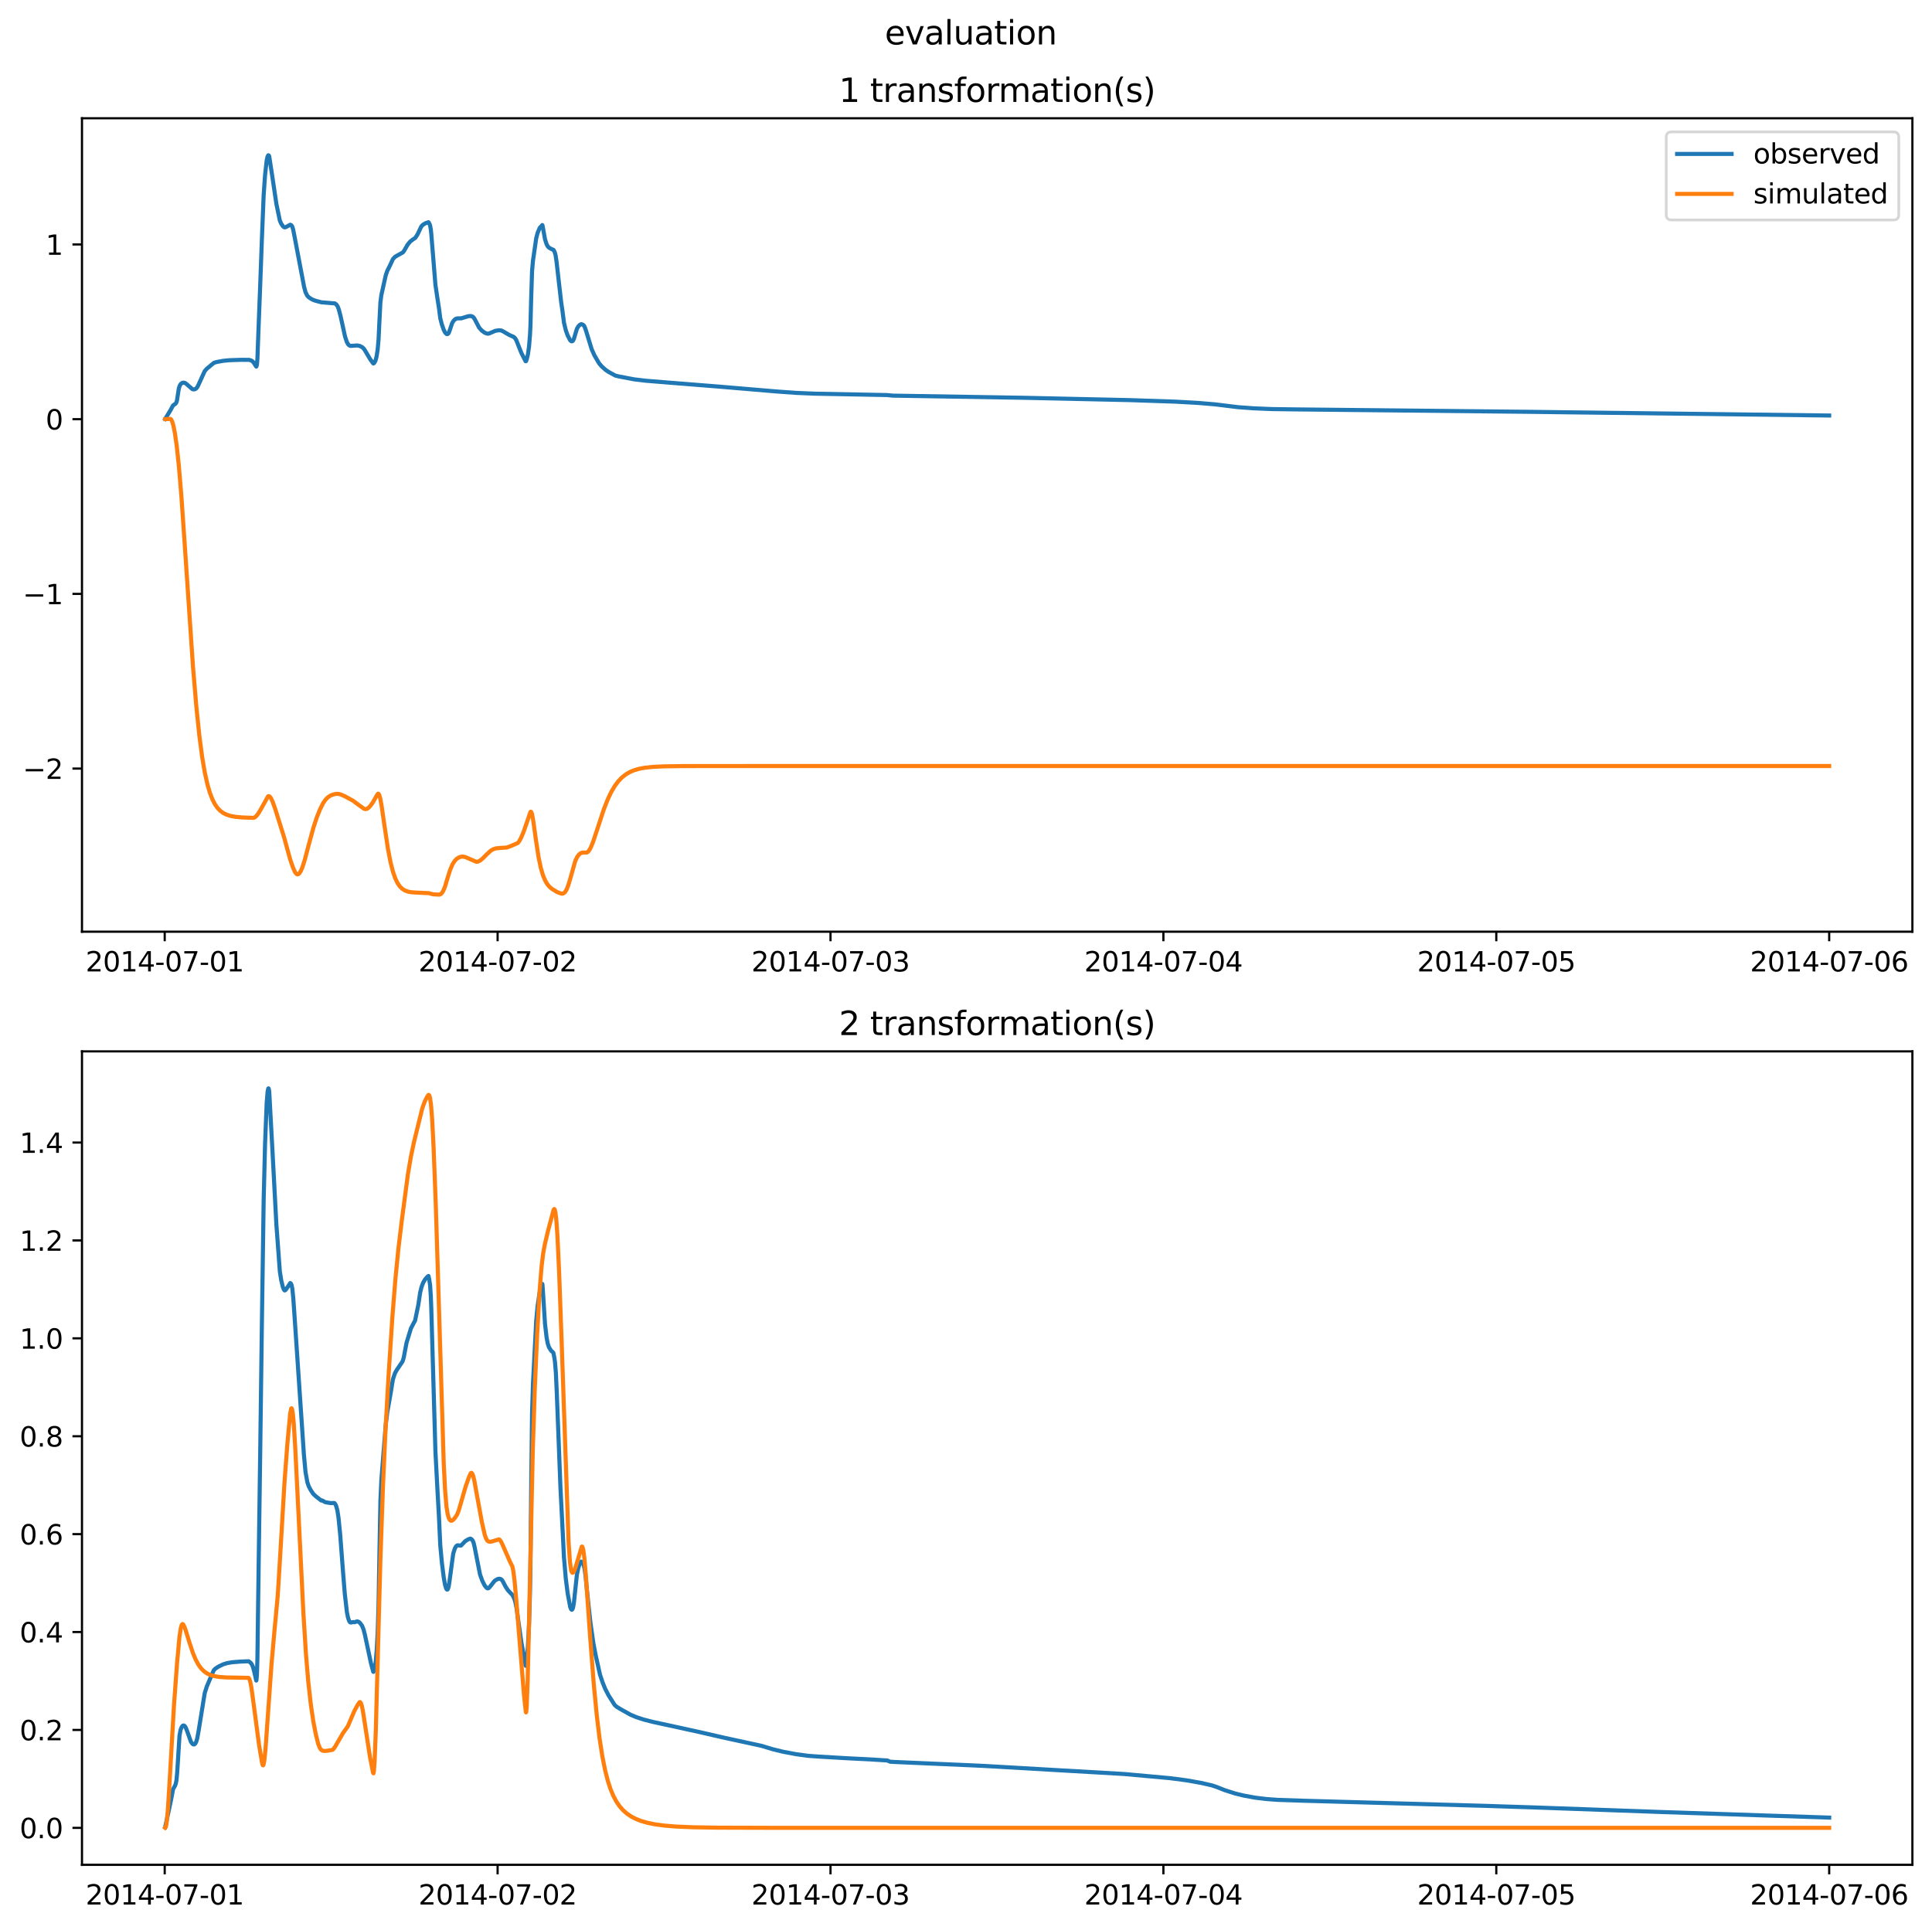 <?xml version="1.0" encoding="utf-8" standalone="no"?>
<!DOCTYPE svg PUBLIC "-//W3C//DTD SVG 1.1//EN"
  "http://www.w3.org/Graphics/SVG/1.1/DTD/svg11.dtd">
<svg xmlns:xlink="http://www.w3.org/1999/xlink" width="709.427pt" height="708.798pt" viewBox="0 0 709.427 708.798" xmlns="http://www.w3.org/2000/svg" version="1.1">
 <defs>
  <style type="text/css">*{stroke-linejoin: round; stroke-linecap: butt}</style>
 </defs>
 <g id="figure_1">
  <g id="patch_1">
   <path d="M 0 708.798 
L 709.427 708.798 
L 709.427 0 
L 0 0 
z
" style="fill: #ffffff"/>
  </g>
  <g id="axes_1">
   <g id="patch_2">
    <path d="M 30.103 342.2 
L 702.227 342.2 
L 702.227 43.44 
L 30.103 43.44 
z
" style="fill: #ffffff"/>
   </g>
   <g id="matplotlib.axis_1">
    <g id="xtick_1">
     <g id="line2d_1">
      <defs>
       <path id="m34ded2253c" d="M 0 0 
L 0 3.5 
" style="stroke: #000000; stroke-width: 0.8"/>
      </defs>
      <g>
       <use xlink:href="#m34ded2253c" x="60.484" y="342.2" style="stroke: #000000; stroke-width: 0.8"/>
      </g>
     </g>
     <g id="text_1">
      <!-- 2014-07-01 -->
      <g transform="translate(31.427 356.798) scale(0.1 -0.1)">
       <defs>
        <path id="DejaVuSans-32" d="M 1228 531 
L 3431 531 
L 3431 0 
L 469 0 
L 469 531 
Q 828 903 1448 1529 
Q 2069 2156 2228 2338 
Q 2531 2678 2651 2914 
Q 2772 3150 2772 3378 
Q 2772 3750 2511 3984 
Q 2250 4219 1831 4219 
Q 1534 4219 1204 4116 
Q 875 4013 500 3803 
L 500 4441 
Q 881 4594 1212 4672 
Q 1544 4750 1819 4750 
Q 2544 4750 2975 4387 
Q 3406 4025 3406 3419 
Q 3406 3131 3298 2873 
Q 3191 2616 2906 2266 
Q 2828 2175 2409 1742 
Q 1991 1309 1228 531 
z
" transform="scale(0.016)"/>
        <path id="DejaVuSans-30" d="M 2034 4250 
Q 1547 4250 1301 3770 
Q 1056 3291 1056 2328 
Q 1056 1369 1301 889 
Q 1547 409 2034 409 
Q 2525 409 2770 889 
Q 3016 1369 3016 2328 
Q 3016 3291 2770 3770 
Q 2525 4250 2034 4250 
z
M 2034 4750 
Q 2819 4750 3233 4129 
Q 3647 3509 3647 2328 
Q 3647 1150 3233 529 
Q 2819 -91 2034 -91 
Q 1250 -91 836 529 
Q 422 1150 422 2328 
Q 422 3509 836 4129 
Q 1250 4750 2034 4750 
z
" transform="scale(0.016)"/>
        <path id="DejaVuSans-31" d="M 794 531 
L 1825 531 
L 1825 4091 
L 703 3866 
L 703 4441 
L 1819 4666 
L 2450 4666 
L 2450 531 
L 3481 531 
L 3481 0 
L 794 0 
L 794 531 
z
" transform="scale(0.016)"/>
        <path id="DejaVuSans-34" d="M 2419 4116 
L 825 1625 
L 2419 1625 
L 2419 4116 
z
M 2253 4666 
L 3047 4666 
L 3047 1625 
L 3713 1625 
L 3713 1100 
L 3047 1100 
L 3047 0 
L 2419 0 
L 2419 1100 
L 313 1100 
L 313 1709 
L 2253 4666 
z
" transform="scale(0.016)"/>
        <path id="DejaVuSans-2d" d="M 313 2009 
L 1997 2009 
L 1997 1497 
L 313 1497 
L 313 2009 
z
" transform="scale(0.016)"/>
        <path id="DejaVuSans-37" d="M 525 4666 
L 3525 4666 
L 3525 4397 
L 1831 0 
L 1172 0 
L 2766 4134 
L 525 4134 
L 525 4666 
z
" transform="scale(0.016)"/>
       </defs>
       <use xlink:href="#DejaVuSans-32"/>
       <use xlink:href="#DejaVuSans-30" x="63.623"/>
       <use xlink:href="#DejaVuSans-31" x="127.246"/>
       <use xlink:href="#DejaVuSans-34" x="190.869"/>
       <use xlink:href="#DejaVuSans-2d" x="254.492"/>
       <use xlink:href="#DejaVuSans-30" x="290.576"/>
       <use xlink:href="#DejaVuSans-37" x="354.199"/>
       <use xlink:href="#DejaVuSans-2d" x="417.822"/>
       <use xlink:href="#DejaVuSans-30" x="453.906"/>
       <use xlink:href="#DejaVuSans-31" x="517.529"/>
      </g>
     </g>
    </g>
    <g id="xtick_2">
     <g id="line2d_2">
      <g>
       <use xlink:href="#m34ded2253c" x="182.723" y="342.2" style="stroke: #000000; stroke-width: 0.8"/>
      </g>
     </g>
     <g id="text_2">
      <!-- 2014-07-02 -->
      <g transform="translate(153.665 356.798) scale(0.1 -0.1)">
       <use xlink:href="#DejaVuSans-32"/>
       <use xlink:href="#DejaVuSans-30" x="63.623"/>
       <use xlink:href="#DejaVuSans-31" x="127.246"/>
       <use xlink:href="#DejaVuSans-34" x="190.869"/>
       <use xlink:href="#DejaVuSans-2d" x="254.492"/>
       <use xlink:href="#DejaVuSans-30" x="290.576"/>
       <use xlink:href="#DejaVuSans-37" x="354.199"/>
       <use xlink:href="#DejaVuSans-2d" x="417.822"/>
       <use xlink:href="#DejaVuSans-30" x="453.906"/>
       <use xlink:href="#DejaVuSans-32" x="517.529"/>
      </g>
     </g>
    </g>
    <g id="xtick_3">
     <g id="line2d_3">
      <g>
       <use xlink:href="#m34ded2253c" x="304.961" y="342.2" style="stroke: #000000; stroke-width: 0.8"/>
      </g>
     </g>
     <g id="text_3">
      <!-- 2014-07-03 -->
      <g transform="translate(275.903 356.798) scale(0.1 -0.1)">
       <defs>
        <path id="DejaVuSans-33" d="M 2597 2516 
Q 3050 2419 3304 2112 
Q 3559 1806 3559 1356 
Q 3559 666 3084 287 
Q 2609 -91 1734 -91 
Q 1441 -91 1130 -33 
Q 819 25 488 141 
L 488 750 
Q 750 597 1062 519 
Q 1375 441 1716 441 
Q 2309 441 2620 675 
Q 2931 909 2931 1356 
Q 2931 1769 2642 2001 
Q 2353 2234 1838 2234 
L 1294 2234 
L 1294 2753 
L 1863 2753 
Q 2328 2753 2575 2939 
Q 2822 3125 2822 3475 
Q 2822 3834 2567 4026 
Q 2313 4219 1838 4219 
Q 1578 4219 1281 4162 
Q 984 4106 628 3988 
L 628 4550 
Q 988 4650 1302 4700 
Q 1616 4750 1894 4750 
Q 2613 4750 3031 4423 
Q 3450 4097 3450 3541 
Q 3450 3153 3228 2886 
Q 3006 2619 2597 2516 
z
" transform="scale(0.016)"/>
       </defs>
       <use xlink:href="#DejaVuSans-32"/>
       <use xlink:href="#DejaVuSans-30" x="63.623"/>
       <use xlink:href="#DejaVuSans-31" x="127.246"/>
       <use xlink:href="#DejaVuSans-34" x="190.869"/>
       <use xlink:href="#DejaVuSans-2d" x="254.492"/>
       <use xlink:href="#DejaVuSans-30" x="290.576"/>
       <use xlink:href="#DejaVuSans-37" x="354.199"/>
       <use xlink:href="#DejaVuSans-2d" x="417.822"/>
       <use xlink:href="#DejaVuSans-30" x="453.906"/>
       <use xlink:href="#DejaVuSans-33" x="517.529"/>
      </g>
     </g>
    </g>
    <g id="xtick_4">
     <g id="line2d_4">
      <g>
       <use xlink:href="#m34ded2253c" x="427.199" y="342.2" style="stroke: #000000; stroke-width: 0.8"/>
      </g>
     </g>
     <g id="text_4">
      <!-- 2014-07-04 -->
      <g transform="translate(398.141 356.798) scale(0.1 -0.1)">
       <use xlink:href="#DejaVuSans-32"/>
       <use xlink:href="#DejaVuSans-30" x="63.623"/>
       <use xlink:href="#DejaVuSans-31" x="127.246"/>
       <use xlink:href="#DejaVuSans-34" x="190.869"/>
       <use xlink:href="#DejaVuSans-2d" x="254.492"/>
       <use xlink:href="#DejaVuSans-30" x="290.576"/>
       <use xlink:href="#DejaVuSans-37" x="354.199"/>
       <use xlink:href="#DejaVuSans-2d" x="417.822"/>
       <use xlink:href="#DejaVuSans-30" x="453.906"/>
       <use xlink:href="#DejaVuSans-34" x="517.529"/>
      </g>
     </g>
    </g>
    <g id="xtick_5">
     <g id="line2d_5">
      <g>
       <use xlink:href="#m34ded2253c" x="549.437" y="342.2" style="stroke: #000000; stroke-width: 0.8"/>
      </g>
     </g>
     <g id="text_5">
      <!-- 2014-07-05 -->
      <g transform="translate(520.38 356.798) scale(0.1 -0.1)">
       <defs>
        <path id="DejaVuSans-35" d="M 691 4666 
L 3169 4666 
L 3169 4134 
L 1269 4134 
L 1269 2991 
Q 1406 3038 1543 3061 
Q 1681 3084 1819 3084 
Q 2600 3084 3056 2656 
Q 3513 2228 3513 1497 
Q 3513 744 3044 326 
Q 2575 -91 1722 -91 
Q 1428 -91 1123 -41 
Q 819 9 494 109 
L 494 744 
Q 775 591 1075 516 
Q 1375 441 1709 441 
Q 2250 441 2565 725 
Q 2881 1009 2881 1497 
Q 2881 1984 2565 2268 
Q 2250 2553 1709 2553 
Q 1456 2553 1204 2497 
Q 953 2441 691 2322 
L 691 4666 
z
" transform="scale(0.016)"/>
       </defs>
       <use xlink:href="#DejaVuSans-32"/>
       <use xlink:href="#DejaVuSans-30" x="63.623"/>
       <use xlink:href="#DejaVuSans-31" x="127.246"/>
       <use xlink:href="#DejaVuSans-34" x="190.869"/>
       <use xlink:href="#DejaVuSans-2d" x="254.492"/>
       <use xlink:href="#DejaVuSans-30" x="290.576"/>
       <use xlink:href="#DejaVuSans-37" x="354.199"/>
       <use xlink:href="#DejaVuSans-2d" x="417.822"/>
       <use xlink:href="#DejaVuSans-30" x="453.906"/>
       <use xlink:href="#DejaVuSans-35" x="517.529"/>
      </g>
     </g>
    </g>
    <g id="xtick_6">
     <g id="line2d_6">
      <g>
       <use xlink:href="#m34ded2253c" x="671.676" y="342.2" style="stroke: #000000; stroke-width: 0.8"/>
      </g>
     </g>
     <g id="text_6">
      <!-- 2014-07-06 -->
      <g transform="translate(642.618 356.798) scale(0.1 -0.1)">
       <defs>
        <path id="DejaVuSans-36" d="M 2113 2584 
Q 1688 2584 1439 2293 
Q 1191 2003 1191 1497 
Q 1191 994 1439 701 
Q 1688 409 2113 409 
Q 2538 409 2786 701 
Q 3034 994 3034 1497 
Q 3034 2003 2786 2293 
Q 2538 2584 2113 2584 
z
M 3366 4563 
L 3366 3988 
Q 3128 4100 2886 4159 
Q 2644 4219 2406 4219 
Q 1781 4219 1451 3797 
Q 1122 3375 1075 2522 
Q 1259 2794 1537 2939 
Q 1816 3084 2150 3084 
Q 2853 3084 3261 2657 
Q 3669 2231 3669 1497 
Q 3669 778 3244 343 
Q 2819 -91 2113 -91 
Q 1303 -91 875 529 
Q 447 1150 447 2328 
Q 447 3434 972 4092 
Q 1497 4750 2381 4750 
Q 2619 4750 2861 4703 
Q 3103 4656 3366 4563 
z
" transform="scale(0.016)"/>
       </defs>
       <use xlink:href="#DejaVuSans-32"/>
       <use xlink:href="#DejaVuSans-30" x="63.623"/>
       <use xlink:href="#DejaVuSans-31" x="127.246"/>
       <use xlink:href="#DejaVuSans-34" x="190.869"/>
       <use xlink:href="#DejaVuSans-2d" x="254.492"/>
       <use xlink:href="#DejaVuSans-30" x="290.576"/>
       <use xlink:href="#DejaVuSans-37" x="354.199"/>
       <use xlink:href="#DejaVuSans-2d" x="417.822"/>
       <use xlink:href="#DejaVuSans-30" x="453.906"/>
       <use xlink:href="#DejaVuSans-36" x="517.529"/>
      </g>
     </g>
    </g>
   </g>
   <g id="matplotlib.axis_2">
    <g id="ytick_1">
     <g id="line2d_7">
      <defs>
       <path id="ma7a2035416" d="M 0 0 
L -3.5 0 
" style="stroke: #000000; stroke-width: 0.8"/>
      </defs>
      <g>
       <use xlink:href="#ma7a2035416" x="30.103" y="282.288" style="stroke: #000000; stroke-width: 0.8"/>
      </g>
     </g>
     <g id="text_7">
      <!-- −2 -->
      <g transform="translate(8.361 286.087) scale(0.1 -0.1)">
       <defs>
        <path id="DejaVuSans-2212" d="M 678 2272 
L 4684 2272 
L 4684 1741 
L 678 1741 
L 678 2272 
z
" transform="scale(0.016)"/>
       </defs>
       <use xlink:href="#DejaVuSans-2212"/>
       <use xlink:href="#DejaVuSans-32" x="83.789"/>
      </g>
     </g>
    </g>
    <g id="ytick_2">
     <g id="line2d_8">
      <g>
       <use xlink:href="#ma7a2035416" x="30.103" y="218.121" style="stroke: #000000; stroke-width: 0.8"/>
      </g>
     </g>
     <g id="text_8">
      <!-- −1 -->
      <g transform="translate(8.361 221.92) scale(0.1 -0.1)">
       <use xlink:href="#DejaVuSans-2212"/>
       <use xlink:href="#DejaVuSans-31" x="83.789"/>
      </g>
     </g>
    </g>
    <g id="ytick_3">
     <g id="line2d_9">
      <g>
       <use xlink:href="#ma7a2035416" x="30.103" y="153.954" style="stroke: #000000; stroke-width: 0.8"/>
      </g>
     </g>
     <g id="text_9">
      <!-- 0 -->
      <g transform="translate(16.741 157.753) scale(0.1 -0.1)">
       <use xlink:href="#DejaVuSans-30"/>
      </g>
     </g>
    </g>
    <g id="ytick_4">
     <g id="line2d_10">
      <g>
       <use xlink:href="#ma7a2035416" x="30.103" y="89.787" style="stroke: #000000; stroke-width: 0.8"/>
      </g>
     </g>
     <g id="text_10">
      <!-- 1 -->
      <g transform="translate(16.741 93.586) scale(0.1 -0.1)">
       <use xlink:href="#DejaVuSans-31"/>
      </g>
     </g>
    </g>
   </g>
   <g id="line2d_11">
    <path d="M 60.654 153.873 
L 62.522 150.791 
L 62.946 150.022 
L 63.54 148.901 
L 64.05 148.574 
L 64.474 148.24 
L 64.729 147.871 
L 64.983 147.117 
L 65.238 145.427 
L 65.663 142.675 
L 66.002 141.637 
L 66.427 140.966 
L 66.936 140.622 
L 67.445 140.528 
L 67.955 140.659 
L 68.464 141.027 
L 70.671 142.945 
L 71.265 143.027 
L 71.774 142.879 
L 72.199 142.525 
L 72.623 141.887 
L 73.387 140.221 
L 75.17 136.292 
L 76.019 135.352 
L 77.038 134.526 
L 77.802 133.872 
L 78.565 133.264 
L 79.499 132.976 
L 81.876 132.529 
L 84.253 132.298 
L 88.497 132.155 
L 91.553 132.174 
L 92.402 132.485 
L 92.912 132.885 
L 93.421 133.602 
L 94.1 134.648 
L 94.185 134.559 
L 94.355 133.788 
L 94.524 131.664 
L 94.864 122.44 
L 95.543 104.829 
L 96.137 88.519 
L 96.816 71.666 
L 97.326 64.354 
L 97.92 58.962 
L 98.259 57.458 
L 98.514 57.032 
L 98.684 57.076 
L 98.854 57.409 
L 99.023 58.49 
L 99.363 60.735 
L 99.957 64.597 
L 101.485 74.87 
L 102.758 81.023 
L 103.268 82.168 
L 103.947 83.155 
L 104.371 83.47 
L 104.711 83.495 
L 105.22 83.279 
L 106.578 82.536 
L 107.003 82.739 
L 107.342 83.278 
L 107.682 84.472 
L 108.106 86.629 
L 111.672 105.391 
L 112.181 107.302 
L 112.86 108.655 
L 113.454 109.25 
L 114.643 109.993 
L 115.746 110.427 
L 118.038 111.036 
L 118.378 111.054 
L 122.198 111.378 
L 122.962 111.433 
L 123.471 111.791 
L 123.98 112.524 
L 124.405 113.627 
L 125.084 116.233 
L 126.697 123.593 
L 127.376 125.656 
L 127.885 126.526 
L 128.395 126.954 
L 128.819 127.041 
L 131.196 126.882 
L 132.13 127.075 
L 133.063 127.546 
L 133.658 128.152 
L 134.167 128.955 
L 135.95 131.971 
L 137.053 133.491 
L 137.223 133.48 
L 137.562 133.078 
L 137.902 132.367 
L 138.242 131.114 
L 138.666 128.49 
L 139.006 124.695 
L 139.26 119.288 
L 139.685 111.037 
L 140.024 108.417 
L 141.637 101.141 
L 142.231 99.415 
L 142.91 98.095 
L 143.505 96.858 
L 144.269 95.177 
L 145.033 94.351 
L 145.881 93.841 
L 147.919 92.723 
L 148.343 92.175 
L 149.701 89.83 
L 150.635 88.711 
L 151.569 87.987 
L 152.503 87.353 
L 153.097 86.435 
L 153.352 86.04 
L 154.71 83.148 
L 155.304 82.551 
L 156.238 81.993 
L 157.341 81.613 
L 157.681 82.187 
L 157.935 82.84 
L 158.19 84.266 
L 158.36 85.818 
L 159.888 104.632 
L 160.652 109.784 
L 161.161 113.014 
L 161.671 116.939 
L 162.265 119.218 
L 162.944 121.154 
L 163.453 122.151 
L 163.963 122.668 
L 164.302 122.712 
L 164.557 122.573 
L 164.811 122.222 
L 165.236 121.042 
L 166 118.736 
L 166.509 117.887 
L 167.103 117.267 
L 167.698 116.968 
L 168.292 116.923 
L 169.395 116.914 
L 172.027 116.118 
L 172.876 116.063 
L 173.555 116.296 
L 173.979 116.673 
L 174.404 117.401 
L 175.932 120.333 
L 176.781 121.288 
L 177.799 122.087 
L 178.648 122.483 
L 179.242 122.563 
L 179.752 122.419 
L 181.874 121.511 
L 183.232 121.299 
L 184.081 121.385 
L 184.675 121.662 
L 186.882 122.962 
L 188.665 123.754 
L 189.174 124.272 
L 189.599 124.979 
L 190.278 126.698 
L 191.466 129.673 
L 192.994 132.674 
L 193.164 132.654 
L 193.419 131.965 
L 193.843 130.217 
L 194.267 127.22 
L 194.607 123.132 
L 194.777 119.8 
L 195.031 110.096 
L 195.371 99.575 
L 195.71 95.73 
L 196.899 87.487 
L 197.408 85.548 
L 198.172 83.721 
L 198.597 83.239 
L 198.936 82.962 
L 199.106 82.651 
L 199.191 82.726 
L 199.446 84.078 
L 200.125 87.886 
L 200.719 89.708 
L 201.143 90.494 
L 201.568 90.946 
L 202.417 91.426 
L 203.265 91.785 
L 203.69 92.612 
L 204.029 93.81 
L 204.369 96.174 
L 206.067 111.07 
L 206.491 113.845 
L 207.085 118.482 
L 207.765 121.311 
L 208.444 123.213 
L 209.377 125.005 
L 209.802 125.342 
L 210.141 125.325 
L 210.396 125.126 
L 210.736 124.46 
L 211.16 123.023 
L 211.839 120.769 
L 212.348 119.883 
L 212.943 119.287 
L 213.452 119.05 
L 214.046 119.255 
L 214.386 119.564 
L 214.725 120.14 
L 215.15 121.373 
L 217.272 128.285 
L 218.291 130.548 
L 219.988 133.445 
L 220.922 134.541 
L 222.365 135.84 
L 223.469 136.593 
L 225.931 137.935 
L 227.119 138.235 
L 232.891 139.335 
L 237.136 139.837 
L 244.86 140.47 
L 263.96 141.991 
L 285.437 143.804 
L 292.398 144.303 
L 299.273 144.592 
L 325.674 145.097 
L 327.881 145.31 
L 376.012 146.101 
L 414.721 146.953 
L 431.783 147.53 
L 439.847 147.981 
L 446.214 148.519 
L 454.618 149.554 
L 460.39 149.971 
L 467.096 150.245 
L 475.161 150.361 
L 562.086 151.26 
L 572.782 151.399 
L 671.676 152.612 
L 671.676 152.612 
" clip-path="url(#p67f927326b)" style="fill: none; stroke: #1f77b4; stroke-width: 1.5; stroke-linecap: square"/>
   </g>
   <g id="line2d_12">
    <path d="M 60.654 153.944 
L 62.607 153.851 
L 62.946 154.245 
L 63.286 155.001 
L 63.71 156.486 
L 64.219 159.071 
L 64.899 163.858 
L 65.663 171.007 
L 66.596 182.138 
L 67.785 199.34 
L 70.841 244.567 
L 72.114 259.747 
L 73.218 270.341 
L 74.236 278.056 
L 75.17 283.577 
L 76.104 287.845 
L 77.038 291.094 
L 77.971 293.536 
L 78.905 295.357 
L 79.839 296.704 
L 80.857 297.773 
L 81.961 298.589 
L 83.149 299.189 
L 84.593 299.659 
L 86.375 299.998 
L 88.922 300.236 
L 93.081 300.386 
L 93.591 300.173 
L 94.185 299.659 
L 94.949 298.65 
L 96.052 296.752 
L 98.429 292.466 
L 98.769 292.416 
L 99.108 292.63 
L 99.533 293.215 
L 100.127 294.488 
L 101.061 297.132 
L 104.286 307.411 
L 106.494 315.457 
L 107.512 318.456 
L 108.361 320.364 
L 108.87 320.995 
L 109.21 321.144 
L 109.549 321.077 
L 109.974 320.704 
L 110.483 319.868 
L 111.077 318.438 
L 111.926 315.753 
L 113.369 310.274 
L 115.067 304.049 
L 116.341 300.179 
L 117.529 297.222 
L 118.632 295.019 
L 119.481 293.77 
L 120.33 292.89 
L 121.264 292.249 
L 122.283 291.823 
L 123.471 291.568 
L 124.32 291.59 
L 125.254 291.841 
L 126.697 292.497 
L 129.668 294.116 
L 131.96 295.828 
L 133.658 297.027 
L 134.167 297.181 
L 134.676 297.101 
L 135.27 296.739 
L 135.95 296.043 
L 136.883 294.762 
L 138.411 292.039 
L 138.836 291.501 
L 139.006 291.559 
L 139.26 291.993 
L 139.6 293.158 
L 140.109 295.863 
L 141.128 302.916 
L 142.486 311.958 
L 143.42 316.758 
L 144.269 320.068 
L 145.117 322.539 
L 145.966 324.319 
L 146.815 325.562 
L 147.664 326.404 
L 148.598 327.012 
L 149.701 327.447 
L 151.06 327.712 
L 153.012 327.838 
L 157.511 328.043 
L 159.039 328.462 
L 160.227 328.537 
L 161.416 328.58 
L 161.925 328.329 
L 162.35 327.884 
L 162.859 326.981 
L 163.453 325.473 
L 164.302 322.617 
L 165.321 319.384 
L 166.17 317.437 
L 166.934 316.233 
L 167.698 315.437 
L 168.462 314.942 
L 169.31 314.649 
L 170.074 314.618 
L 171.008 314.842 
L 172.451 315.469 
L 174.913 316.531 
L 175.507 316.454 
L 176.186 316.134 
L 177.12 315.409 
L 178.733 313.798 
L 180.176 312.452 
L 181.11 311.913 
L 182.128 311.594 
L 183.317 311.462 
L 186.033 311.284 
L 187.476 310.779 
L 190.108 309.635 
L 190.617 309.022 
L 191.296 307.813 
L 192.23 305.607 
L 193.419 302.188 
L 194.777 298.211 
L 194.947 298.125 
L 195.116 298.315 
L 195.371 299.077 
L 195.795 301.323 
L 196.729 308.082 
L 197.748 314.789 
L 198.597 318.841 
L 199.361 321.426 
L 200.125 323.286 
L 200.889 324.629 
L 201.738 325.681 
L 202.671 326.471 
L 204.624 327.669 
L 206.152 328.216 
L 206.661 328.209 
L 207.085 328.014 
L 207.51 327.598 
L 208.019 326.77 
L 208.613 325.314 
L 209.377 322.79 
L 211.245 316.194 
L 211.924 314.774 
L 212.603 313.859 
L 213.282 313.331 
L 213.876 313.151 
L 214.725 313.141 
L 215.489 313.125 
L 215.914 312.843 
L 216.423 312.203 
L 217.017 311.084 
L 217.866 308.957 
L 219.224 304.845 
L 221.771 297.109 
L 223.214 293.464 
L 224.487 290.812 
L 225.761 288.662 
L 227.034 286.952 
L 228.307 285.613 
L 229.666 284.516 
L 231.109 283.644 
L 232.722 282.942 
L 234.589 282.387 
L 236.796 281.97 
L 239.682 281.664 
L 243.842 281.467 
L 251.312 281.368 
L 279.155 281.349 
L 671.676 281.349 
L 671.676 281.349 
" clip-path="url(#p67f927326b)" style="fill: none; stroke: #ff7f0e; stroke-width: 1.5; stroke-linecap: square"/>
   </g>
   <g id="patch_3">
    <path d="M 30.103 342.2 
L 30.103 43.44 
" style="fill: none; stroke: #000000; stroke-width: 0.8; stroke-linejoin: miter; stroke-linecap: square"/>
   </g>
   <g id="patch_4">
    <path d="M 702.227 342.2 
L 702.227 43.44 
" style="fill: none; stroke: #000000; stroke-width: 0.8; stroke-linejoin: miter; stroke-linecap: square"/>
   </g>
   <g id="patch_5">
    <path d="M 30.103 342.2 
L 702.227 342.2 
" style="fill: none; stroke: #000000; stroke-width: 0.8; stroke-linejoin: miter; stroke-linecap: square"/>
   </g>
   <g id="patch_6">
    <path d="M 30.103 43.44 
L 702.227 43.44 
" style="fill: none; stroke: #000000; stroke-width: 0.8; stroke-linejoin: miter; stroke-linecap: square"/>
   </g>
   <g id="text_11">
    <!-- 1 transformation(s) -->
    <g transform="translate(308.05 37.44) scale(0.12 -0.12)">
     <defs>
      <path id="DejaVuSans-20" transform="scale(0.016)"/>
      <path id="DejaVuSans-74" d="M 1172 4494 
L 1172 3500 
L 2356 3500 
L 2356 3053 
L 1172 3053 
L 1172 1153 
Q 1172 725 1289 603 
Q 1406 481 1766 481 
L 2356 481 
L 2356 0 
L 1766 0 
Q 1100 0 847 248 
Q 594 497 594 1153 
L 594 3053 
L 172 3053 
L 172 3500 
L 594 3500 
L 594 4494 
L 1172 4494 
z
" transform="scale(0.016)"/>
      <path id="DejaVuSans-72" d="M 2631 2963 
Q 2534 3019 2420 3045 
Q 2306 3072 2169 3072 
Q 1681 3072 1420 2755 
Q 1159 2438 1159 1844 
L 1159 0 
L 581 0 
L 581 3500 
L 1159 3500 
L 1159 2956 
Q 1341 3275 1631 3429 
Q 1922 3584 2338 3584 
Q 2397 3584 2469 3576 
Q 2541 3569 2628 3553 
L 2631 2963 
z
" transform="scale(0.016)"/>
      <path id="DejaVuSans-61" d="M 2194 1759 
Q 1497 1759 1228 1600 
Q 959 1441 959 1056 
Q 959 750 1161 570 
Q 1363 391 1709 391 
Q 2188 391 2477 730 
Q 2766 1069 2766 1631 
L 2766 1759 
L 2194 1759 
z
M 3341 1997 
L 3341 0 
L 2766 0 
L 2766 531 
Q 2569 213 2275 61 
Q 1981 -91 1556 -91 
Q 1019 -91 701 211 
Q 384 513 384 1019 
Q 384 1609 779 1909 
Q 1175 2209 1959 2209 
L 2766 2209 
L 2766 2266 
Q 2766 2663 2505 2880 
Q 2244 3097 1772 3097 
Q 1472 3097 1187 3025 
Q 903 2953 641 2809 
L 641 3341 
Q 956 3463 1253 3523 
Q 1550 3584 1831 3584 
Q 2591 3584 2966 3190 
Q 3341 2797 3341 1997 
z
" transform="scale(0.016)"/>
      <path id="DejaVuSans-6e" d="M 3513 2113 
L 3513 0 
L 2938 0 
L 2938 2094 
Q 2938 2591 2744 2837 
Q 2550 3084 2163 3084 
Q 1697 3084 1428 2787 
Q 1159 2491 1159 1978 
L 1159 0 
L 581 0 
L 581 3500 
L 1159 3500 
L 1159 2956 
Q 1366 3272 1645 3428 
Q 1925 3584 2291 3584 
Q 2894 3584 3203 3211 
Q 3513 2838 3513 2113 
z
" transform="scale(0.016)"/>
      <path id="DejaVuSans-73" d="M 2834 3397 
L 2834 2853 
Q 2591 2978 2328 3040 
Q 2066 3103 1784 3103 
Q 1356 3103 1142 2972 
Q 928 2841 928 2578 
Q 928 2378 1081 2264 
Q 1234 2150 1697 2047 
L 1894 2003 
Q 2506 1872 2764 1633 
Q 3022 1394 3022 966 
Q 3022 478 2636 193 
Q 2250 -91 1575 -91 
Q 1294 -91 989 -36 
Q 684 19 347 128 
L 347 722 
Q 666 556 975 473 
Q 1284 391 1588 391 
Q 1994 391 2212 530 
Q 2431 669 2431 922 
Q 2431 1156 2273 1281 
Q 2116 1406 1581 1522 
L 1381 1569 
Q 847 1681 609 1914 
Q 372 2147 372 2553 
Q 372 3047 722 3315 
Q 1072 3584 1716 3584 
Q 2034 3584 2315 3537 
Q 2597 3491 2834 3397 
z
" transform="scale(0.016)"/>
      <path id="DejaVuSans-66" d="M 2375 4863 
L 2375 4384 
L 1825 4384 
Q 1516 4384 1395 4259 
Q 1275 4134 1275 3809 
L 1275 3500 
L 2222 3500 
L 2222 3053 
L 1275 3053 
L 1275 0 
L 697 0 
L 697 3053 
L 147 3053 
L 147 3500 
L 697 3500 
L 697 3744 
Q 697 4328 969 4595 
Q 1241 4863 1831 4863 
L 2375 4863 
z
" transform="scale(0.016)"/>
      <path id="DejaVuSans-6f" d="M 1959 3097 
Q 1497 3097 1228 2736 
Q 959 2375 959 1747 
Q 959 1119 1226 758 
Q 1494 397 1959 397 
Q 2419 397 2687 759 
Q 2956 1122 2956 1747 
Q 2956 2369 2687 2733 
Q 2419 3097 1959 3097 
z
M 1959 3584 
Q 2709 3584 3137 3096 
Q 3566 2609 3566 1747 
Q 3566 888 3137 398 
Q 2709 -91 1959 -91 
Q 1206 -91 779 398 
Q 353 888 353 1747 
Q 353 2609 779 3096 
Q 1206 3584 1959 3584 
z
" transform="scale(0.016)"/>
      <path id="DejaVuSans-6d" d="M 3328 2828 
Q 3544 3216 3844 3400 
Q 4144 3584 4550 3584 
Q 5097 3584 5394 3201 
Q 5691 2819 5691 2113 
L 5691 0 
L 5113 0 
L 5113 2094 
Q 5113 2597 4934 2840 
Q 4756 3084 4391 3084 
Q 3944 3084 3684 2787 
Q 3425 2491 3425 1978 
L 3425 0 
L 2847 0 
L 2847 2094 
Q 2847 2600 2669 2842 
Q 2491 3084 2119 3084 
Q 1678 3084 1418 2786 
Q 1159 2488 1159 1978 
L 1159 0 
L 581 0 
L 581 3500 
L 1159 3500 
L 1159 2956 
Q 1356 3278 1631 3431 
Q 1906 3584 2284 3584 
Q 2666 3584 2933 3390 
Q 3200 3197 3328 2828 
z
" transform="scale(0.016)"/>
      <path id="DejaVuSans-69" d="M 603 3500 
L 1178 3500 
L 1178 0 
L 603 0 
L 603 3500 
z
M 603 4863 
L 1178 4863 
L 1178 4134 
L 603 4134 
L 603 4863 
z
" transform="scale(0.016)"/>
      <path id="DejaVuSans-28" d="M 1984 4856 
Q 1566 4138 1362 3434 
Q 1159 2731 1159 2009 
Q 1159 1288 1364 580 
Q 1569 -128 1984 -844 
L 1484 -844 
Q 1016 -109 783 600 
Q 550 1309 550 2009 
Q 550 2706 781 3412 
Q 1013 4119 1484 4856 
L 1984 4856 
z
" transform="scale(0.016)"/>
      <path id="DejaVuSans-29" d="M 513 4856 
L 1013 4856 
Q 1481 4119 1714 3412 
Q 1947 2706 1947 2009 
Q 1947 1309 1714 600 
Q 1481 -109 1013 -844 
L 513 -844 
Q 928 -128 1133 580 
Q 1338 1288 1338 2009 
Q 1338 2731 1133 3434 
Q 928 4138 513 4856 
z
" transform="scale(0.016)"/>
     </defs>
     <use xlink:href="#DejaVuSans-31"/>
     <use xlink:href="#DejaVuSans-20" x="63.623"/>
     <use xlink:href="#DejaVuSans-74" x="95.41"/>
     <use xlink:href="#DejaVuSans-72" x="134.619"/>
     <use xlink:href="#DejaVuSans-61" x="175.732"/>
     <use xlink:href="#DejaVuSans-6e" x="237.012"/>
     <use xlink:href="#DejaVuSans-73" x="300.391"/>
     <use xlink:href="#DejaVuSans-66" x="352.49"/>
     <use xlink:href="#DejaVuSans-6f" x="387.695"/>
     <use xlink:href="#DejaVuSans-72" x="448.877"/>
     <use xlink:href="#DejaVuSans-6d" x="488.24"/>
     <use xlink:href="#DejaVuSans-61" x="585.652"/>
     <use xlink:href="#DejaVuSans-74" x="646.932"/>
     <use xlink:href="#DejaVuSans-69" x="686.141"/>
     <use xlink:href="#DejaVuSans-6f" x="713.924"/>
     <use xlink:href="#DejaVuSans-6e" x="775.105"/>
     <use xlink:href="#DejaVuSans-28" x="838.484"/>
     <use xlink:href="#DejaVuSans-73" x="877.498"/>
     <use xlink:href="#DejaVuSans-29" x="929.598"/>
    </g>
   </g>
   <g id="legend_1">
    <g id="patch_7">
     <path d="M 613.833 80.796 
L 695.227 80.796 
Q 697.227 80.796 697.227 78.796 
L 697.227 50.44 
Q 697.227 48.44 695.227 48.44 
L 613.833 48.44 
Q 611.833 48.44 611.833 50.44 
L 611.833 78.796 
Q 611.833 80.796 613.833 80.796 
z
" style="fill: #ffffff; opacity: 0.8; stroke: #cccccc; stroke-linejoin: miter"/>
    </g>
    <g id="line2d_13">
     <path d="M 615.833 56.538 
L 625.833 56.538 
L 635.833 56.538 
" style="fill: none; stroke: #1f77b4; stroke-width: 1.5; stroke-linecap: square"/>
    </g>
    <g id="text_12">
     <!-- observed -->
     <g transform="translate(643.833 60.038) scale(0.1 -0.1)">
      <defs>
       <path id="DejaVuSans-62" d="M 3116 1747 
Q 3116 2381 2855 2742 
Q 2594 3103 2138 3103 
Q 1681 3103 1420 2742 
Q 1159 2381 1159 1747 
Q 1159 1113 1420 752 
Q 1681 391 2138 391 
Q 2594 391 2855 752 
Q 3116 1113 3116 1747 
z
M 1159 2969 
Q 1341 3281 1617 3432 
Q 1894 3584 2278 3584 
Q 2916 3584 3314 3078 
Q 3713 2572 3713 1747 
Q 3713 922 3314 415 
Q 2916 -91 2278 -91 
Q 1894 -91 1617 61 
Q 1341 213 1159 525 
L 1159 0 
L 581 0 
L 581 4863 
L 1159 4863 
L 1159 2969 
z
" transform="scale(0.016)"/>
       <path id="DejaVuSans-65" d="M 3597 1894 
L 3597 1613 
L 953 1613 
Q 991 1019 1311 708 
Q 1631 397 2203 397 
Q 2534 397 2845 478 
Q 3156 559 3463 722 
L 3463 178 
Q 3153 47 2828 -22 
Q 2503 -91 2169 -91 
Q 1331 -91 842 396 
Q 353 884 353 1716 
Q 353 2575 817 3079 
Q 1281 3584 2069 3584 
Q 2775 3584 3186 3129 
Q 3597 2675 3597 1894 
z
M 3022 2063 
Q 3016 2534 2758 2815 
Q 2500 3097 2075 3097 
Q 1594 3097 1305 2825 
Q 1016 2553 972 2059 
L 3022 2063 
z
" transform="scale(0.016)"/>
       <path id="DejaVuSans-76" d="M 191 3500 
L 800 3500 
L 1894 563 
L 2988 3500 
L 3597 3500 
L 2284 0 
L 1503 0 
L 191 3500 
z
" transform="scale(0.016)"/>
       <path id="DejaVuSans-64" d="M 2906 2969 
L 2906 4863 
L 3481 4863 
L 3481 0 
L 2906 0 
L 2906 525 
Q 2725 213 2448 61 
Q 2172 -91 1784 -91 
Q 1150 -91 751 415 
Q 353 922 353 1747 
Q 353 2572 751 3078 
Q 1150 3584 1784 3584 
Q 2172 3584 2448 3432 
Q 2725 3281 2906 2969 
z
M 947 1747 
Q 947 1113 1208 752 
Q 1469 391 1925 391 
Q 2381 391 2643 752 
Q 2906 1113 2906 1747 
Q 2906 2381 2643 2742 
Q 2381 3103 1925 3103 
Q 1469 3103 1208 2742 
Q 947 2381 947 1747 
z
" transform="scale(0.016)"/>
      </defs>
      <use xlink:href="#DejaVuSans-6f"/>
      <use xlink:href="#DejaVuSans-62" x="61.182"/>
      <use xlink:href="#DejaVuSans-73" x="124.658"/>
      <use xlink:href="#DejaVuSans-65" x="176.758"/>
      <use xlink:href="#DejaVuSans-72" x="238.281"/>
      <use xlink:href="#DejaVuSans-76" x="279.395"/>
      <use xlink:href="#DejaVuSans-65" x="338.574"/>
      <use xlink:href="#DejaVuSans-64" x="400.098"/>
     </g>
    </g>
    <g id="line2d_14">
     <path d="M 615.833 71.217 
L 625.833 71.217 
L 635.833 71.217 
" style="fill: none; stroke: #ff7f0e; stroke-width: 1.5; stroke-linecap: square"/>
    </g>
    <g id="text_13">
     <!-- simulated -->
     <g transform="translate(643.833 74.717) scale(0.1 -0.1)">
      <defs>
       <path id="DejaVuSans-75" d="M 544 1381 
L 544 3500 
L 1119 3500 
L 1119 1403 
Q 1119 906 1312 657 
Q 1506 409 1894 409 
Q 2359 409 2629 706 
Q 2900 1003 2900 1516 
L 2900 3500 
L 3475 3500 
L 3475 0 
L 2900 0 
L 2900 538 
Q 2691 219 2414 64 
Q 2138 -91 1772 -91 
Q 1169 -91 856 284 
Q 544 659 544 1381 
z
M 1991 3584 
L 1991 3584 
z
" transform="scale(0.016)"/>
       <path id="DejaVuSans-6c" d="M 603 4863 
L 1178 4863 
L 1178 0 
L 603 0 
L 603 4863 
z
" transform="scale(0.016)"/>
      </defs>
      <use xlink:href="#DejaVuSans-73"/>
      <use xlink:href="#DejaVuSans-69" x="52.1"/>
      <use xlink:href="#DejaVuSans-6d" x="79.883"/>
      <use xlink:href="#DejaVuSans-75" x="177.295"/>
      <use xlink:href="#DejaVuSans-6c" x="240.674"/>
      <use xlink:href="#DejaVuSans-61" x="268.457"/>
      <use xlink:href="#DejaVuSans-74" x="329.736"/>
      <use xlink:href="#DejaVuSans-65" x="368.945"/>
      <use xlink:href="#DejaVuSans-64" x="430.469"/>
     </g>
    </g>
   </g>
  </g>
  <g id="axes_2">
   <g id="patch_8">
    <path d="M 30.103 684.92 
L 702.227 684.92 
L 702.227 386.16 
L 30.103 386.16 
z
" style="fill: #ffffff"/>
   </g>
   <g id="matplotlib.axis_3">
    <g id="xtick_7">
     <g id="line2d_15">
      <g>
       <use xlink:href="#m34ded2253c" x="60.484" y="684.92" style="stroke: #000000; stroke-width: 0.8"/>
      </g>
     </g>
     <g id="text_14">
      <!-- 2014-07-01 -->
      <g transform="translate(31.427 699.518) scale(0.1 -0.1)">
       <use xlink:href="#DejaVuSans-32"/>
       <use xlink:href="#DejaVuSans-30" x="63.623"/>
       <use xlink:href="#DejaVuSans-31" x="127.246"/>
       <use xlink:href="#DejaVuSans-34" x="190.869"/>
       <use xlink:href="#DejaVuSans-2d" x="254.492"/>
       <use xlink:href="#DejaVuSans-30" x="290.576"/>
       <use xlink:href="#DejaVuSans-37" x="354.199"/>
       <use xlink:href="#DejaVuSans-2d" x="417.822"/>
       <use xlink:href="#DejaVuSans-30" x="453.906"/>
       <use xlink:href="#DejaVuSans-31" x="517.529"/>
      </g>
     </g>
    </g>
    <g id="xtick_8">
     <g id="line2d_16">
      <g>
       <use xlink:href="#m34ded2253c" x="182.723" y="684.92" style="stroke: #000000; stroke-width: 0.8"/>
      </g>
     </g>
     <g id="text_15">
      <!-- 2014-07-02 -->
      <g transform="translate(153.665 699.518) scale(0.1 -0.1)">
       <use xlink:href="#DejaVuSans-32"/>
       <use xlink:href="#DejaVuSans-30" x="63.623"/>
       <use xlink:href="#DejaVuSans-31" x="127.246"/>
       <use xlink:href="#DejaVuSans-34" x="190.869"/>
       <use xlink:href="#DejaVuSans-2d" x="254.492"/>
       <use xlink:href="#DejaVuSans-30" x="290.576"/>
       <use xlink:href="#DejaVuSans-37" x="354.199"/>
       <use xlink:href="#DejaVuSans-2d" x="417.822"/>
       <use xlink:href="#DejaVuSans-30" x="453.906"/>
       <use xlink:href="#DejaVuSans-32" x="517.529"/>
      </g>
     </g>
    </g>
    <g id="xtick_9">
     <g id="line2d_17">
      <g>
       <use xlink:href="#m34ded2253c" x="304.961" y="684.92" style="stroke: #000000; stroke-width: 0.8"/>
      </g>
     </g>
     <g id="text_16">
      <!-- 2014-07-03 -->
      <g transform="translate(275.903 699.518) scale(0.1 -0.1)">
       <use xlink:href="#DejaVuSans-32"/>
       <use xlink:href="#DejaVuSans-30" x="63.623"/>
       <use xlink:href="#DejaVuSans-31" x="127.246"/>
       <use xlink:href="#DejaVuSans-34" x="190.869"/>
       <use xlink:href="#DejaVuSans-2d" x="254.492"/>
       <use xlink:href="#DejaVuSans-30" x="290.576"/>
       <use xlink:href="#DejaVuSans-37" x="354.199"/>
       <use xlink:href="#DejaVuSans-2d" x="417.822"/>
       <use xlink:href="#DejaVuSans-30" x="453.906"/>
       <use xlink:href="#DejaVuSans-33" x="517.529"/>
      </g>
     </g>
    </g>
    <g id="xtick_10">
     <g id="line2d_18">
      <g>
       <use xlink:href="#m34ded2253c" x="427.199" y="684.92" style="stroke: #000000; stroke-width: 0.8"/>
      </g>
     </g>
     <g id="text_17">
      <!-- 2014-07-04 -->
      <g transform="translate(398.141 699.518) scale(0.1 -0.1)">
       <use xlink:href="#DejaVuSans-32"/>
       <use xlink:href="#DejaVuSans-30" x="63.623"/>
       <use xlink:href="#DejaVuSans-31" x="127.246"/>
       <use xlink:href="#DejaVuSans-34" x="190.869"/>
       <use xlink:href="#DejaVuSans-2d" x="254.492"/>
       <use xlink:href="#DejaVuSans-30" x="290.576"/>
       <use xlink:href="#DejaVuSans-37" x="354.199"/>
       <use xlink:href="#DejaVuSans-2d" x="417.822"/>
       <use xlink:href="#DejaVuSans-30" x="453.906"/>
       <use xlink:href="#DejaVuSans-34" x="517.529"/>
      </g>
     </g>
    </g>
    <g id="xtick_11">
     <g id="line2d_19">
      <g>
       <use xlink:href="#m34ded2253c" x="549.437" y="684.92" style="stroke: #000000; stroke-width: 0.8"/>
      </g>
     </g>
     <g id="text_18">
      <!-- 2014-07-05 -->
      <g transform="translate(520.38 699.518) scale(0.1 -0.1)">
       <use xlink:href="#DejaVuSans-32"/>
       <use xlink:href="#DejaVuSans-30" x="63.623"/>
       <use xlink:href="#DejaVuSans-31" x="127.246"/>
       <use xlink:href="#DejaVuSans-34" x="190.869"/>
       <use xlink:href="#DejaVuSans-2d" x="254.492"/>
       <use xlink:href="#DejaVuSans-30" x="290.576"/>
       <use xlink:href="#DejaVuSans-37" x="354.199"/>
       <use xlink:href="#DejaVuSans-2d" x="417.822"/>
       <use xlink:href="#DejaVuSans-30" x="453.906"/>
       <use xlink:href="#DejaVuSans-35" x="517.529"/>
      </g>
     </g>
    </g>
    <g id="xtick_12">
     <g id="line2d_20">
      <g>
       <use xlink:href="#m34ded2253c" x="671.676" y="684.92" style="stroke: #000000; stroke-width: 0.8"/>
      </g>
     </g>
     <g id="text_19">
      <!-- 2014-07-06 -->
      <g transform="translate(642.618 699.518) scale(0.1 -0.1)">
       <use xlink:href="#DejaVuSans-32"/>
       <use xlink:href="#DejaVuSans-30" x="63.623"/>
       <use xlink:href="#DejaVuSans-31" x="127.246"/>
       <use xlink:href="#DejaVuSans-34" x="190.869"/>
       <use xlink:href="#DejaVuSans-2d" x="254.492"/>
       <use xlink:href="#DejaVuSans-30" x="290.576"/>
       <use xlink:href="#DejaVuSans-37" x="354.199"/>
       <use xlink:href="#DejaVuSans-2d" x="417.822"/>
       <use xlink:href="#DejaVuSans-30" x="453.906"/>
       <use xlink:href="#DejaVuSans-36" x="517.529"/>
      </g>
     </g>
    </g>
   </g>
   <g id="matplotlib.axis_4">
    <g id="ytick_5">
     <g id="line2d_21">
      <g>
       <use xlink:href="#ma7a2035416" x="30.103" y="671.34" style="stroke: #000000; stroke-width: 0.8"/>
      </g>
     </g>
     <g id="text_20">
      <!-- 0.0 -->
      <g transform="translate(7.2 675.139) scale(0.1 -0.1)">
       <defs>
        <path id="DejaVuSans-2e" d="M 684 794 
L 1344 794 
L 1344 0 
L 684 0 
L 684 794 
z
" transform="scale(0.016)"/>
       </defs>
       <use xlink:href="#DejaVuSans-30"/>
       <use xlink:href="#DejaVuSans-2e" x="63.623"/>
       <use xlink:href="#DejaVuSans-30" x="95.41"/>
      </g>
     </g>
    </g>
    <g id="ytick_6">
     <g id="line2d_22">
      <g>
       <use xlink:href="#ma7a2035416" x="30.103" y="635.382" style="stroke: #000000; stroke-width: 0.8"/>
      </g>
     </g>
     <g id="text_21">
      <!-- 0.2 -->
      <g transform="translate(7.2 639.181) scale(0.1 -0.1)">
       <use xlink:href="#DejaVuSans-30"/>
       <use xlink:href="#DejaVuSans-2e" x="63.623"/>
       <use xlink:href="#DejaVuSans-32" x="95.41"/>
      </g>
     </g>
    </g>
    <g id="ytick_7">
     <g id="line2d_23">
      <g>
       <use xlink:href="#ma7a2035416" x="30.103" y="599.424" style="stroke: #000000; stroke-width: 0.8"/>
      </g>
     </g>
     <g id="text_22">
      <!-- 0.4 -->
      <g transform="translate(7.2 603.223) scale(0.1 -0.1)">
       <use xlink:href="#DejaVuSans-30"/>
       <use xlink:href="#DejaVuSans-2e" x="63.623"/>
       <use xlink:href="#DejaVuSans-34" x="95.41"/>
      </g>
     </g>
    </g>
    <g id="ytick_8">
     <g id="line2d_24">
      <g>
       <use xlink:href="#ma7a2035416" x="30.103" y="563.466" style="stroke: #000000; stroke-width: 0.8"/>
      </g>
     </g>
     <g id="text_23">
      <!-- 0.6 -->
      <g transform="translate(7.2 567.265) scale(0.1 -0.1)">
       <use xlink:href="#DejaVuSans-30"/>
       <use xlink:href="#DejaVuSans-2e" x="63.623"/>
       <use xlink:href="#DejaVuSans-36" x="95.41"/>
      </g>
     </g>
    </g>
    <g id="ytick_9">
     <g id="line2d_25">
      <g>
       <use xlink:href="#ma7a2035416" x="30.103" y="527.508" style="stroke: #000000; stroke-width: 0.8"/>
      </g>
     </g>
     <g id="text_24">
      <!-- 0.8 -->
      <g transform="translate(7.2 531.307) scale(0.1 -0.1)">
       <defs>
        <path id="DejaVuSans-38" d="M 2034 2216 
Q 1584 2216 1326 1975 
Q 1069 1734 1069 1313 
Q 1069 891 1326 650 
Q 1584 409 2034 409 
Q 2484 409 2743 651 
Q 3003 894 3003 1313 
Q 3003 1734 2745 1975 
Q 2488 2216 2034 2216 
z
M 1403 2484 
Q 997 2584 770 2862 
Q 544 3141 544 3541 
Q 544 4100 942 4425 
Q 1341 4750 2034 4750 
Q 2731 4750 3128 4425 
Q 3525 4100 3525 3541 
Q 3525 3141 3298 2862 
Q 3072 2584 2669 2484 
Q 3125 2378 3379 2068 
Q 3634 1759 3634 1313 
Q 3634 634 3220 271 
Q 2806 -91 2034 -91 
Q 1263 -91 848 271 
Q 434 634 434 1313 
Q 434 1759 690 2068 
Q 947 2378 1403 2484 
z
M 1172 3481 
Q 1172 3119 1398 2916 
Q 1625 2713 2034 2713 
Q 2441 2713 2670 2916 
Q 2900 3119 2900 3481 
Q 2900 3844 2670 4047 
Q 2441 4250 2034 4250 
Q 1625 4250 1398 4047 
Q 1172 3844 1172 3481 
z
" transform="scale(0.016)"/>
       </defs>
       <use xlink:href="#DejaVuSans-30"/>
       <use xlink:href="#DejaVuSans-2e" x="63.623"/>
       <use xlink:href="#DejaVuSans-38" x="95.41"/>
      </g>
     </g>
    </g>
    <g id="ytick_10">
     <g id="line2d_26">
      <g>
       <use xlink:href="#ma7a2035416" x="30.103" y="491.55" style="stroke: #000000; stroke-width: 0.8"/>
      </g>
     </g>
     <g id="text_25">
      <!-- 1.0 -->
      <g transform="translate(7.2 495.349) scale(0.1 -0.1)">
       <use xlink:href="#DejaVuSans-31"/>
       <use xlink:href="#DejaVuSans-2e" x="63.623"/>
       <use xlink:href="#DejaVuSans-30" x="95.41"/>
      </g>
     </g>
    </g>
    <g id="ytick_11">
     <g id="line2d_27">
      <g>
       <use xlink:href="#ma7a2035416" x="30.103" y="455.592" style="stroke: #000000; stroke-width: 0.8"/>
      </g>
     </g>
     <g id="text_26">
      <!-- 1.2 -->
      <g transform="translate(7.2 459.391) scale(0.1 -0.1)">
       <use xlink:href="#DejaVuSans-31"/>
       <use xlink:href="#DejaVuSans-2e" x="63.623"/>
       <use xlink:href="#DejaVuSans-32" x="95.41"/>
      </g>
     </g>
    </g>
    <g id="ytick_12">
     <g id="line2d_28">
      <g>
       <use xlink:href="#ma7a2035416" x="30.103" y="419.634" style="stroke: #000000; stroke-width: 0.8"/>
      </g>
     </g>
     <g id="text_27">
      <!-- 1.4 -->
      <g transform="translate(7.2 423.433) scale(0.1 -0.1)">
       <use xlink:href="#DejaVuSans-31"/>
       <use xlink:href="#DejaVuSans-2e" x="63.623"/>
       <use xlink:href="#DejaVuSans-34" x="95.41"/>
      </g>
     </g>
    </g>
   </g>
   <g id="line2d_29">
    <path d="M 60.654 671.114 
L 62.437 662.805 
L 62.861 660.827 
L 63.54 657.183 
L 63.965 656.386 
L 64.304 655.786 
L 64.559 655.061 
L 64.814 653.764 
L 65.068 650.972 
L 65.917 637.383 
L 66.342 635.209 
L 66.766 634.224 
L 67.191 633.77 
L 67.53 633.739 
L 67.87 633.983 
L 68.209 634.521 
L 68.719 635.822 
L 70.077 639.644 
L 70.586 640.414 
L 71.01 640.705 
L 71.35 640.7 
L 71.69 640.427 
L 72.029 639.803 
L 72.454 638.35 
L 72.963 635.52 
L 75.17 621.854 
L 75.934 619.448 
L 76.783 617.427 
L 77.802 615.072 
L 78.481 613.48 
L 79.075 612.867 
L 80.178 612.143 
L 81.961 611.274 
L 83.404 610.832 
L 85.357 610.504 
L 88.158 610.283 
L 91.299 610.15 
L 92.063 610.736 
L 92.487 611.331 
L 92.912 612.306 
L 93.336 613.919 
L 94.1 617.248 
L 94.185 616.998 
L 94.355 614.837 
L 94.524 608.885 
L 94.864 583.041 
L 95.543 533.695 
L 96.137 487.996 
L 96.816 440.776 
L 97.326 420.289 
L 97.92 405.182 
L 98.259 400.968 
L 98.514 399.774 
L 98.599 399.74 
L 98.684 399.898 
L 98.854 400.831 
L 99.023 403.86 
L 99.363 410.149 
L 99.957 420.97 
L 101.485 449.755 
L 102.758 466.993 
L 103.268 470.203 
L 103.862 472.703 
L 104.286 473.736 
L 104.541 473.959 
L 104.796 473.862 
L 105.135 473.453 
L 106.578 471.234 
L 106.833 471.455 
L 107.088 472.077 
L 107.342 473.314 
L 107.682 476.658 
L 108.106 482.703 
L 111.587 534.178 
L 112.181 540.626 
L 112.86 544.417 
L 113.369 545.896 
L 114.133 547.344 
L 114.982 548.614 
L 115.916 549.527 
L 117.953 551.115 
L 118.293 551.084 
L 119.481 551.75 
L 121.519 552.074 
L 122.452 552.015 
L 122.792 552.051 
L 123.132 552.445 
L 123.471 553.203 
L 123.896 554.808 
L 124.32 557.616 
L 124.914 563.566 
L 126.018 578.111 
L 126.612 585.407 
L 127.376 592.052 
L 127.8 594.188 
L 128.225 595.393 
L 128.564 595.876 
L 128.819 595.933 
L 129.668 595.756 
L 130.177 595.818 
L 131.196 595.486 
L 131.875 595.78 
L 132.384 596.321 
L 132.978 597.175 
L 133.488 598.461 
L 133.997 600.445 
L 136.204 610.815 
L 137.053 614.004 
L 137.138 614.057 
L 137.308 613.786 
L 137.647 612.453 
L 137.987 610.137 
L 138.326 606.175 
L 138.666 599.993 
L 139.006 589.36 
L 139.26 574.21 
L 139.685 551.09 
L 140.024 543.749 
L 141.637 523.363 
L 142.231 518.527 
L 142.825 515.249 
L 143.505 511.364 
L 144.269 506.651 
L 145.033 504.339 
L 145.712 503.142 
L 147.834 500 
L 148.258 498.603 
L 148.598 496.786 
L 149.277 493.189 
L 150.89 487.903 
L 151.908 485.943 
L 152.418 485.049 
L 152.757 483.378 
L 153.606 479.248 
L 154.285 474.735 
L 154.795 472.657 
L 155.389 471.105 
L 156.068 469.933 
L 157.002 468.873 
L 157.341 468.647 
L 157.596 469.819 
L 157.935 472.085 
L 158.19 476.08 
L 158.36 480.428 
L 159.888 533.143 
L 160.652 547.58 
L 161.161 556.63 
L 161.671 567.627 
L 162.265 574.013 
L 162.944 579.438 
L 163.453 582.23 
L 163.878 583.543 
L 164.132 583.828 
L 164.302 583.803 
L 164.472 583.598 
L 164.726 582.829 
L 164.981 581.315 
L 166.424 570.604 
L 167.018 568.738 
L 167.443 567.977 
L 167.867 567.601 
L 168.207 567.567 
L 169.226 567.686 
L 169.65 567.291 
L 170.838 566.043 
L 171.942 565.369 
L 172.706 565.099 
L 173.215 565.389 
L 173.555 565.826 
L 173.894 566.602 
L 174.234 567.995 
L 176.271 578.329 
L 177.12 580.646 
L 177.969 582.325 
L 178.648 583.16 
L 179.073 583.389 
L 179.412 583.316 
L 179.752 582.982 
L 181.619 580.62 
L 182.638 579.995 
L 183.147 579.853 
L 183.741 579.898 
L 184.166 580.157 
L 184.59 580.714 
L 185.609 582.678 
L 186.458 583.989 
L 187.222 584.847 
L 188.155 585.801 
L 188.835 587.125 
L 189.259 588.5 
L 189.683 590.671 
L 190.363 595.631 
L 191.466 603.307 
L 192.994 611.715 
L 193.079 611.844 
L 193.164 611.66 
L 193.419 609.728 
L 193.843 604.83 
L 194.267 596.435 
L 194.607 584.979 
L 194.777 575.642 
L 195.031 548.454 
L 195.371 518.974 
L 195.71 508.201 
L 196.899 485.107 
L 197.408 479.674 
L 198.172 474.554 
L 198.597 473.203 
L 198.851 472.806 
L 199.106 471.555 
L 199.191 471.765 
L 199.446 475.553 
L 200.125 486.225 
L 200.719 491.328 
L 201.143 493.531 
L 201.568 494.797 
L 202.332 496.045 
L 203.011 496.665 
L 203.181 496.836 
L 203.52 498.421 
L 203.775 500.125 
L 204.114 504.164 
L 204.454 511.637 
L 205.812 546.694 
L 206.661 563.358 
L 207.085 571.95 
L 207.765 579.879 
L 208.444 585.208 
L 209.377 590.227 
L 209.717 591.073 
L 209.972 591.247 
L 210.141 591.124 
L 210.396 590.565 
L 210.736 588.702 
L 211.16 584.675 
L 211.839 578.359 
L 212.348 575.876 
L 212.858 574.388 
L 213.367 573.554 
L 213.537 573.584 
L 213.961 573.985 
L 214.301 574.705 
L 214.64 576.109 
L 214.98 578.49 
L 215.999 588.651 
L 216.848 596.29 
L 217.866 603.4 
L 218.715 607.873 
L 220.328 615.101 
L 221.262 617.896 
L 222.195 620.215 
L 223.469 622.696 
L 225.676 626.171 
L 226.355 626.817 
L 227.713 627.656 
L 231.533 629.79 
L 233.655 630.678 
L 236.372 631.573 
L 239.767 632.437 
L 247.577 634.123 
L 256.915 636.177 
L 266.337 638.335 
L 279.58 641.204 
L 283.739 642.461 
L 287.474 643.374 
L 292.313 644.286 
L 296.727 644.883 
L 300.632 645.171 
L 311.412 645.795 
L 319.477 646.197 
L 325.843 646.599 
L 326.862 647.049 
L 328.22 647.133 
L 356.912 648.389 
L 361.241 648.588 
L 412.853 651.569 
L 429.661 653.096 
L 435.773 653.903 
L 440.951 654.819 
L 445.026 655.746 
L 446.638 656.285 
L 449.779 657.522 
L 453.514 658.712 
L 456.655 659.483 
L 460.815 660.246 
L 464.974 660.753 
L 469.219 661.066 
L 478.641 661.378 
L 546.212 663.282 
L 550.286 663.424 
L 562.595 663.82 
L 571.593 664.139 
L 609.198 665.495 
L 647.313 666.772 
L 671.676 667.579 
L 671.676 667.579 
" clip-path="url(#p8f1a165da2)" style="fill: none; stroke: #1f77b4; stroke-width: 1.5; stroke-linecap: square"/>
   </g>
   <g id="line2d_30">
    <path d="M 60.654 671.313 
L 60.824 671.139 
L 60.994 670.564 
L 61.248 668.892 
L 61.673 664.188 
L 62.267 654.564 
L 63.88 626.437 
L 64.983 611.191 
L 65.917 601.013 
L 66.427 597.752 
L 66.766 596.725 
L 67.021 596.481 
L 67.191 596.541 
L 67.53 597.069 
L 68.124 598.599 
L 69.483 603.036 
L 70.841 607.131 
L 71.859 609.564 
L 72.878 611.439 
L 73.897 612.835 
L 74.915 613.85 
L 76.019 614.624 
L 77.207 615.187 
L 78.65 615.616 
L 80.518 615.919 
L 83.149 616.103 
L 87.988 616.181 
L 91.299 616.257 
L 91.553 616.636 
L 91.893 617.709 
L 92.317 619.879 
L 92.996 624.802 
L 95.119 640.864 
L 96.222 647.422 
L 96.477 648.329 
L 96.647 648.376 
L 96.816 647.966 
L 97.071 646.564 
L 97.495 642.446 
L 98.175 632.756 
L 99.703 611.146 
L 100.806 598.687 
L 101.994 585.971 
L 102.758 573.486 
L 104.456 544.553 
L 105.56 529.832 
L 106.578 519.023 
L 106.918 517.345 
L 107.088 517.232 
L 107.258 517.611 
L 107.512 519.083 
L 107.852 522.647 
L 108.361 530.792 
L 109.38 551.348 
L 111.417 592.716 
L 112.351 607.567 
L 113.2 617.703 
L 114.133 626.047 
L 115.067 632.352 
L 116.001 637.156 
L 116.85 640.513 
L 117.444 642.008 
L 117.953 642.703 
L 118.463 642.996 
L 119.142 643.103 
L 120.245 643.021 
L 122.113 642.682 
L 122.537 642.287 
L 123.132 641.393 
L 125.933 636.568 
L 127.715 634.06 
L 128.564 632.058 
L 130.092 628.47 
L 131.281 626.255 
L 132.045 625.172 
L 132.215 625.146 
L 132.469 625.422 
L 132.809 626.348 
L 133.233 628.29 
L 133.997 633.216 
L 135.865 645.349 
L 136.968 651.047 
L 137.138 651.315 
L 137.308 650.408 
L 137.562 646.799 
L 137.987 635.92 
L 138.666 610.451 
L 139.685 572.723 
L 140.618 546.067 
L 141.552 525.219 
L 142.656 505.528 
L 144.099 483.415 
L 145.202 469.675 
L 146.306 458.513 
L 147.579 447.959 
L 149.786 431.292 
L 150.89 424.79 
L 151.993 419.562 
L 155.049 407.106 
L 155.898 404.734 
L 156.747 402.988 
L 157.341 402.123 
L 157.511 402.188 
L 157.681 402.475 
L 157.935 403.439 
L 158.275 405.913 
L 158.699 411.306 
L 159.209 421.411 
L 159.973 441.189 
L 161.076 476.7 
L 162.944 537.666 
L 163.453 547.612 
L 163.963 553.519 
L 164.387 556.12 
L 164.811 557.598 
L 165.236 558.336 
L 165.575 558.554 
L 165.915 558.535 
L 166.339 558.274 
L 167.018 557.521 
L 167.867 556.218 
L 168.462 554.705 
L 169.31 551.785 
L 171.008 545.885 
L 172.197 542.526 
L 172.876 541.054 
L 173.13 540.945 
L 173.385 541.181 
L 173.725 541.996 
L 174.149 543.707 
L 175.083 548.872 
L 176.95 559.1 
L 177.969 563.593 
L 178.478 565.074 
L 178.988 565.907 
L 179.412 566.197 
L 180.006 566.268 
L 180.855 566.089 
L 183.232 565.379 
L 183.572 565.632 
L 183.996 566.232 
L 184.59 567.487 
L 187.222 573.488 
L 188.155 575.398 
L 188.495 577.034 
L 188.919 580.332 
L 189.514 586.917 
L 192.4 622.533 
L 193.079 628.771 
L 193.164 628.942 
L 193.249 628.604 
L 193.419 626.477 
L 193.758 617.351 
L 194.267 595.679 
L 195.626 533.139 
L 196.39 509.71 
L 197.238 490.123 
L 198.172 473.766 
L 198.851 465.317 
L 199.446 460.357 
L 200.04 457.139 
L 201.228 452.078 
L 203.265 444.374 
L 203.52 444.053 
L 203.69 444.245 
L 203.945 445.253 
L 204.284 448.102 
L 204.709 454.265 
L 205.303 467.074 
L 206.237 492.89 
L 208.783 566.416 
L 209.293 573.727 
L 209.717 576.753 
L 209.972 577.47 
L 210.226 577.676 
L 210.481 577.557 
L 210.82 577.033 
L 211.33 575.733 
L 212.264 572.573 
L 213.622 568.042 
L 213.792 568.047 
L 213.961 568.386 
L 214.216 569.512 
L 214.556 572.086 
L 215.065 577.921 
L 216.678 601.006 
L 218.036 618.587 
L 219.139 630.078 
L 220.158 638.48 
L 221.177 645.065 
L 222.195 650.182 
L 223.214 654.151 
L 224.233 657.241 
L 225.251 659.663 
L 226.355 661.722 
L 227.543 663.45 
L 228.817 664.891 
L 230.175 666.088 
L 231.703 667.131 
L 233.401 668.02 
L 235.353 668.793 
L 237.645 669.461 
L 240.446 670.037 
L 243.842 670.5 
L 248.256 670.864 
L 254.283 671.121 
L 263.706 671.275 
L 284.248 671.335 
L 477.792 671.34 
L 671.676 671.34 
L 671.676 671.34 
" clip-path="url(#p8f1a165da2)" style="fill: none; stroke: #ff7f0e; stroke-width: 1.5; stroke-linecap: square"/>
   </g>
   <g id="patch_9">
    <path d="M 30.103 684.92 
L 30.103 386.16 
" style="fill: none; stroke: #000000; stroke-width: 0.8; stroke-linejoin: miter; stroke-linecap: square"/>
   </g>
   <g id="patch_10">
    <path d="M 702.227 684.92 
L 702.227 386.16 
" style="fill: none; stroke: #000000; stroke-width: 0.8; stroke-linejoin: miter; stroke-linecap: square"/>
   </g>
   <g id="patch_11">
    <path d="M 30.103 684.92 
L 702.227 684.92 
" style="fill: none; stroke: #000000; stroke-width: 0.8; stroke-linejoin: miter; stroke-linecap: square"/>
   </g>
   <g id="patch_12">
    <path d="M 30.103 386.16 
L 702.227 386.16 
" style="fill: none; stroke: #000000; stroke-width: 0.8; stroke-linejoin: miter; stroke-linecap: square"/>
   </g>
   <g id="text_28">
    <!-- 2 transformation(s) -->
    <g transform="translate(308.05 380.16) scale(0.12 -0.12)">
     <use xlink:href="#DejaVuSans-32"/>
     <use xlink:href="#DejaVuSans-20" x="63.623"/>
     <use xlink:href="#DejaVuSans-74" x="95.41"/>
     <use xlink:href="#DejaVuSans-72" x="134.619"/>
     <use xlink:href="#DejaVuSans-61" x="175.732"/>
     <use xlink:href="#DejaVuSans-6e" x="237.012"/>
     <use xlink:href="#DejaVuSans-73" x="300.391"/>
     <use xlink:href="#DejaVuSans-66" x="352.49"/>
     <use xlink:href="#DejaVuSans-6f" x="387.695"/>
     <use xlink:href="#DejaVuSans-72" x="448.877"/>
     <use xlink:href="#DejaVuSans-6d" x="488.24"/>
     <use xlink:href="#DejaVuSans-61" x="585.652"/>
     <use xlink:href="#DejaVuSans-74" x="646.932"/>
     <use xlink:href="#DejaVuSans-69" x="686.141"/>
     <use xlink:href="#DejaVuSans-6f" x="713.924"/>
     <use xlink:href="#DejaVuSans-6e" x="775.105"/>
     <use xlink:href="#DejaVuSans-28" x="838.484"/>
     <use xlink:href="#DejaVuSans-73" x="877.498"/>
     <use xlink:href="#DejaVuSans-29" x="929.598"/>
    </g>
   </g>
  </g>
  <g id="text_29">
   <!-- evaluation -->
   <g transform="translate(324.904 16.318) scale(0.12 -0.12)">
    <use xlink:href="#DejaVuSans-65"/>
    <use xlink:href="#DejaVuSans-76" x="61.523"/>
    <use xlink:href="#DejaVuSans-61" x="120.703"/>
    <use xlink:href="#DejaVuSans-6c" x="181.982"/>
    <use xlink:href="#DejaVuSans-75" x="209.766"/>
    <use xlink:href="#DejaVuSans-61" x="273.145"/>
    <use xlink:href="#DejaVuSans-74" x="334.424"/>
    <use xlink:href="#DejaVuSans-69" x="373.633"/>
    <use xlink:href="#DejaVuSans-6f" x="401.416"/>
    <use xlink:href="#DejaVuSans-6e" x="462.598"/>
   </g>
  </g>
 </g>
 <defs>
  <clipPath id="p67f927326b">
   <rect x="30.103" y="43.44" width="672.124" height="298.76"/>
  </clipPath>
  <clipPath id="p8f1a165da2">
   <rect x="30.103" y="386.16" width="672.124" height="298.76"/>
  </clipPath>
 </defs>
</svg>
